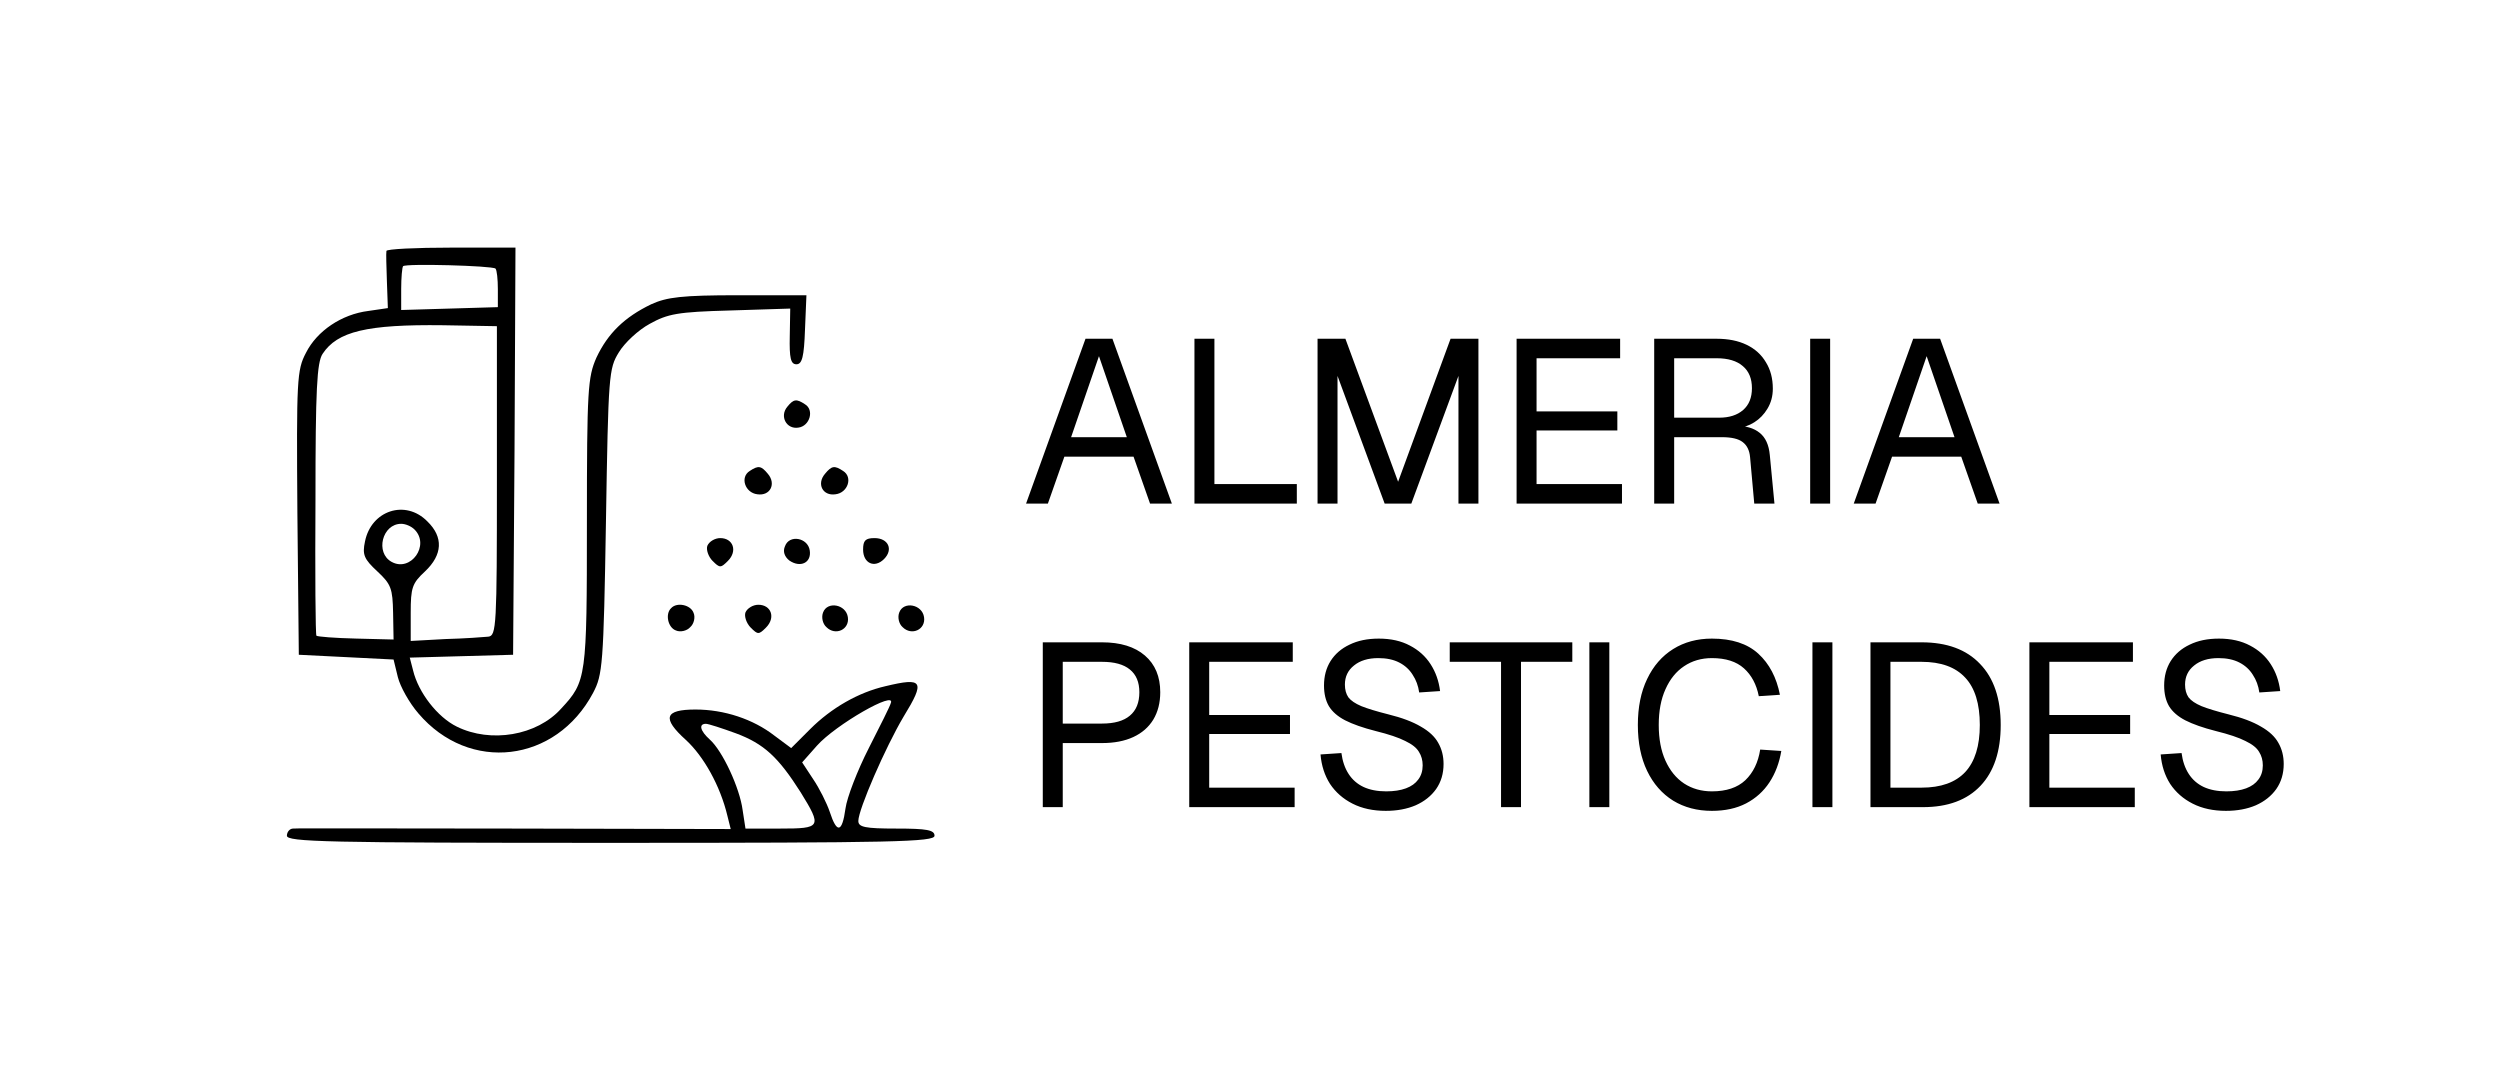 <svg width="700" height="300" viewBox="0 0 700 300" fill="none" xmlns="http://www.w3.org/2000/svg">
<path d="M108.2 70.267C108.067 70.933 108.2 74.667 108.333 78.8L108.6 86.267L103.133 87.067C95.667 88 88.733 92.667 85.667 98.8C83.133 103.6 83 106.267 83.267 143.6L83.667 183.333L97 184L110.2 184.667L111.4 189.6C112.067 192.267 114.6 196.8 117.133 199.733C131.4 216.533 155.667 213.6 166.067 194C168.733 188.933 169 186.267 169.667 146C170.333 104.933 170.467 103.2 173.267 98.667C174.867 96 178.733 92.4 181.933 90.667C187 87.867 189.667 87.333 204.467 86.933L221.267 86.4L221.133 94.133C221 100.267 221.4 102 223 102C224.6 102 225.133 99.867 225.4 92.267L225.8 82.667H206.733C190.867 82.667 186.733 83.2 182.333 85.2C174.867 88.8 170.2 93.333 167 100.133C164.6 105.6 164.333 108.933 164.333 146.4C164.333 189.733 164.2 190.8 157.133 198.4C150.333 206 137.4 208.133 127.933 203.467C122.467 200.8 117.133 193.867 115.667 187.733L114.733 184.133L129.267 183.733L143.667 183.333L144.067 126.267L144.333 69.333H126.333C116.467 69.333 108.2 69.733 108.2 70.267ZM138.733 75.2C139.133 75.6 139.4 78.267 139.4 80.933V86L125.933 86.4L112.333 86.8V80.933C112.333 77.733 112.6 74.8 112.867 74.533C113.667 73.733 137.8 74.4 138.733 75.2ZM139.133 134.667C139.133 175.333 139 178 136.733 178.267C135.4 178.4 129.933 178.8 124.733 178.933L115 179.467V171.6C115 164.533 115.4 163.333 119 160C123.933 155.333 124.2 150.4 119.667 146C113.533 139.733 103.933 142.933 102.2 151.6C101.4 155.333 101.933 156.533 105.667 160C109.533 163.6 109.933 164.8 110.067 171.6L110.2 179.067L99.667 178.8C93.8 178.667 88.867 178.267 88.6 178C88.333 177.867 88.2 160.667 88.333 139.867C88.333 109.067 88.733 101.467 90.333 99.067C94.467 92.8 102.733 90.8 124.067 91.067L139.133 91.333V134.667ZM116.067 148.267C120.467 152.667 115 160.267 109.667 157.333C105 154.8 107 146.667 112.333 146.667C113.533 146.667 115.133 147.333 116.067 148.267Z" fill="black"/>
<path d="M220.466 113.867C218.2 116.533 220.2 120.267 223.533 119.733C226.733 119.333 228.066 114.8 225.4 113.2C223 111.6 222.2 111.733 220.466 113.867Z" fill="black"/>
<path d="M209.933 131.867C207.133 133.6 208.6 138 212.066 138.4C215.666 138.933 217.4 135.467 215 132.667C213.133 130.4 212.333 130.267 209.933 131.867Z" fill="black"/>
<path d="M231 132.667C228.6 135.467 230.333 138.933 233.933 138.4C237.4 138 238.867 133.6 236.067 131.867C233.667 130.267 232.867 130.4 231 132.667Z" fill="black"/>
<path d="M198.066 152.8C197.666 153.867 198.333 155.867 199.533 157.067C201.533 159.067 201.8 159.067 203.8 157.067C206.6 154.267 205.266 150.667 201.666 150.667C200.2 150.667 198.6 151.6 198.066 152.8Z" fill="black"/>
<path d="M219.8 152.933C219.133 154.4 219.666 155.867 221 156.933C224.066 159.067 227.266 157.6 226.733 154.133C226.2 150.533 221 149.6 219.8 152.933Z" fill="black"/>
<path d="M241.666 153.867C241.666 157.733 244.866 159.2 247.533 156.533C250.199 153.867 248.733 150.667 244.866 150.667C242.333 150.667 241.666 151.333 241.666 153.867Z" fill="black"/>
<path d="M187.933 170.267C186.199 171.867 186.999 175.733 189.266 176.533C190.466 177.067 192.333 176.667 193.266 175.6C194.333 174.667 194.733 172.8 194.199 171.6C193.399 169.333 189.533 168.533 187.933 170.267Z" fill="black"/>
<path d="M208.733 171.467C208.333 172.533 209 174.533 210.2 175.733C212.2 177.733 212.467 177.733 214.467 175.733C217.267 172.933 215.933 169.333 212.333 169.333C210.867 169.333 209.267 170.267 208.733 171.467Z" fill="black"/>
<path d="M230.467 171.467C229.933 172.8 230.333 174.667 231.4 175.6C233.933 178.133 237.933 176.267 237.4 172.8C236.867 169.2 231.667 168.267 230.467 171.467Z" fill="black"/>
<path d="M251.8 171.467C251.266 172.8 251.666 174.667 252.733 175.6C255.266 178.133 259.266 176.267 258.733 172.8C258.2 169.2 253 168.267 251.8 171.467Z" fill="black"/>
<path d="M247.933 192.133C240.333 193.867 232.733 198.267 226.866 204.133L221.533 209.467L216.866 206C210.866 201.333 202.733 198.667 194.733 198.667C186.066 198.667 185.266 201.067 192.066 207.2C197 211.733 201.666 220 203.666 228.4L204.6 232.133L144.2 232C110.866 232 82.866 231.867 82.066 232C81.133 232 80.333 232.933 80.333 234C80.333 235.733 91.266 236 171 236C250.733 236 261.666 235.733 261.666 234C261.666 232.4 259.533 232 251 232C242.2 232 240.333 231.6 240.333 229.867C240.333 226.667 247.933 209.2 253 200.667C259.133 190.667 258.466 189.6 247.933 192.133ZM249.4 196.933C249.266 197.6 246.466 203.2 243.266 209.467C240.066 215.733 237.133 223.333 236.733 226.4C235.8 233.2 234.333 233.467 232.333 227.333C231.533 224.933 229.4 220.667 227.666 218.133L224.6 213.467L228.733 208.8C233.933 202.933 251.133 193.067 249.4 196.933ZM206.066 205.333C213.933 208.267 217.933 212 224.2 221.867C230.2 231.6 229.933 232 218.466 232H208.733L207.933 226.8C207.133 220.667 202.333 210.267 198.733 207.067C196.066 204.667 195.533 202.667 197.666 202.667C198.333 202.667 202.066 203.867 206.066 205.333Z" fill="black"/>
<path d="M287.3 141L303.94 94.85H311.48L328.12 141H322.01L317.395 127.87H298.025L293.41 141H287.3ZM299.91 122.41H315.51L307.71 99.725L299.91 122.41ZM334.446 141V94.85H340.036V138.4L337.241 135.54H363.111V141H334.446ZM368.914 141V94.85H376.714L391.469 134.89L406.159 94.85H413.959V141H408.369V105.25L395.174 141H387.699L374.504 105.25V141H368.914ZM424.646 141V94.85H453.636V100.31H430.236V115.195H452.856V120.525H430.236V135.54H454.156V141H424.646ZM463.176 141V94.85H480.661C483.911 94.85 486.706 95.413 489.046 96.54C491.386 97.667 493.185 99.292 494.441 101.415C495.741 103.495 496.391 105.965 496.391 108.825C496.391 110.905 495.893 112.768 494.896 114.415C493.943 116.018 492.708 117.297 491.191 118.25C489.675 119.203 488.093 119.723 486.446 119.81L486.056 119.225C488.873 119.225 491.083 119.875 492.686 121.175C494.333 122.475 495.286 124.555 495.546 127.415L496.846 141H491.191L490.021 128C489.848 126.093 489.155 124.685 487.941 123.775C486.771 122.865 484.843 122.41 482.156 122.41H468.766V141H463.176ZM468.766 116.95H481.376C484.193 116.95 486.425 116.235 488.071 114.805C489.718 113.375 490.541 111.338 490.541 108.695C490.541 106.008 489.696 103.95 488.006 102.52C486.316 101.047 483.868 100.31 480.661 100.31H468.766V116.95ZM506.848 141V94.85H512.438V141H506.848ZM519.053 141L535.693 94.85H543.233L559.873 141H553.763L549.148 127.87H529.778L525.163 141H519.053ZM531.663 122.41H547.263L539.463 99.725L531.663 122.41ZM291.98 226V179.85H308.555C313.712 179.85 317.72 181.085 320.58 183.555C323.44 186.025 324.87 189.448 324.87 193.825C324.87 196.772 324.22 199.328 322.92 201.495C321.62 203.618 319.757 205.243 317.33 206.37C314.903 207.497 311.978 208.06 308.555 208.06H297.57V226H291.98ZM297.57 202.6H308.555C312.022 202.6 314.622 201.863 316.355 200.39C318.132 198.917 319.02 196.728 319.02 193.825C319.02 191.008 318.132 188.885 316.355 187.455C314.622 186.025 312.022 185.31 308.555 185.31H297.57V202.6ZM332.986 226V179.85H361.976V185.31H338.576V200.195H361.196V205.525H338.576V220.54H362.496V226H332.986ZM388.011 227.04C384.458 227.04 381.359 226.368 378.716 225.025C376.073 223.682 373.971 221.84 372.411 219.5C370.894 217.117 370.006 214.365 369.746 211.245L375.596 210.855C375.899 213.152 376.571 215.102 377.611 216.705C378.651 218.308 380.038 219.522 381.771 220.345C383.548 221.168 385.671 221.58 388.141 221.58C390.308 221.58 392.149 221.298 393.666 220.735C395.183 220.172 396.331 219.348 397.111 218.265C397.934 217.182 398.346 215.86 398.346 214.3C398.346 212.87 397.999 211.613 397.306 210.53C396.656 209.403 395.378 208.385 393.471 207.475C391.608 206.522 388.834 205.59 385.151 204.68C381.598 203.77 378.759 202.773 376.636 201.69C374.556 200.607 373.039 199.285 372.086 197.725C371.176 196.165 370.721 194.237 370.721 191.94C370.721 189.34 371.328 187.065 372.541 185.115C373.798 183.122 375.574 181.583 377.871 180.5C380.168 179.373 382.898 178.81 386.061 178.81C389.441 178.81 392.344 179.46 394.771 180.76C397.198 182.017 399.126 183.75 400.556 185.96C401.986 188.17 402.874 190.683 403.221 193.5L397.371 193.89C397.111 192.027 396.504 190.38 395.551 188.95C394.641 187.477 393.384 186.328 391.781 185.505C390.178 184.682 388.228 184.27 385.931 184.27C383.071 184.27 380.796 184.963 379.106 186.35C377.416 187.693 376.571 189.47 376.571 191.68C376.571 193.11 376.896 194.302 377.546 195.255C378.239 196.165 379.453 196.988 381.186 197.725C382.919 198.418 385.411 199.177 388.661 200C392.518 200.953 395.573 202.102 397.826 203.445C400.123 204.745 401.748 206.262 402.701 207.995C403.698 209.728 404.196 211.7 404.196 213.91C404.196 216.597 403.503 218.937 402.116 220.93C400.729 222.88 398.823 224.397 396.396 225.48C393.969 226.52 391.174 227.04 388.011 227.04ZM420.291 226V185.31H405.926V179.85H440.246V185.31H425.881V226H420.291ZM445.022 226V179.85H450.612V226H445.022ZM479.333 227.04C475.216 227.04 471.598 226.087 468.478 224.18C465.358 222.23 462.931 219.457 461.198 215.86C459.465 212.263 458.598 207.973 458.598 202.99C458.598 198.007 459.465 193.717 461.198 190.12C462.931 186.48 465.358 183.685 468.478 181.735C471.598 179.785 475.216 178.81 479.333 178.81C484.923 178.81 489.256 180.218 492.333 183.035C495.41 185.852 497.425 189.687 498.378 194.54L492.463 194.93C491.813 191.637 490.426 189.037 488.303 187.13C486.18 185.223 483.19 184.27 479.333 184.27C476.386 184.27 473.786 185.028 471.533 186.545C469.323 188.018 467.59 190.163 466.333 192.98C465.076 195.753 464.448 199.09 464.448 202.99C464.448 206.89 465.076 210.227 466.333 213C467.59 215.773 469.323 217.897 471.533 219.37C473.786 220.843 476.386 221.58 479.333 221.58C483.363 221.58 486.483 220.54 488.693 218.46C490.903 216.337 492.29 213.477 492.853 209.88L498.768 210.27C498.205 213.607 497.1 216.532 495.453 219.045C493.806 221.558 491.618 223.53 488.888 224.96C486.201 226.347 483.016 227.04 479.333 227.04ZM507.483 226V179.85H513.073V226H507.483ZM523.733 226V179.85H538.033C545.14 179.85 550.6 181.865 554.413 185.895C558.27 189.882 560.198 195.58 560.198 202.99C560.198 210.357 558.313 216.033 554.543 220.02C550.773 224.007 545.4 226 538.423 226H523.733ZM529.323 220.54H538.033C543.45 220.54 547.523 219.088 550.253 216.185C552.983 213.238 554.348 208.84 554.348 202.99C554.348 197.053 552.983 192.633 550.253 189.73C547.523 186.783 543.45 185.31 538.033 185.31H529.323V220.54ZM568.23 226V179.85H597.22V185.31H573.82V200.195H596.44V205.525H573.82V220.54H597.74V226H568.23ZM623.255 227.04C619.702 227.04 616.603 226.368 613.96 225.025C611.317 223.682 609.215 221.84 607.655 219.5C606.138 217.117 605.25 214.365 604.99 211.245L610.84 210.855C611.143 213.152 611.815 215.102 612.855 216.705C613.895 218.308 615.282 219.522 617.015 220.345C618.792 221.168 620.915 221.58 623.385 221.58C625.552 221.58 627.393 221.298 628.91 220.735C630.427 220.172 631.575 219.348 632.355 218.265C633.178 217.182 633.59 215.86 633.59 214.3C633.59 212.87 633.243 211.613 632.55 210.53C631.9 209.403 630.622 208.385 628.715 207.475C626.852 206.522 624.078 205.59 620.395 204.68C616.842 203.77 614.003 202.773 611.88 201.69C609.8 200.607 608.283 199.285 607.33 197.725C606.42 196.165 605.965 194.237 605.965 191.94C605.965 189.34 606.572 187.065 607.785 185.115C609.042 183.122 610.818 181.583 613.115 180.5C615.412 179.373 618.142 178.81 621.305 178.81C624.685 178.81 627.588 179.46 630.015 180.76C632.442 182.017 634.37 183.75 635.8 185.96C637.23 188.17 638.118 190.683 638.465 193.5L632.615 193.89C632.355 192.027 631.748 190.38 630.795 188.95C629.885 187.477 628.628 186.328 627.025 185.505C625.422 184.682 623.472 184.27 621.175 184.27C618.315 184.27 616.04 184.963 614.35 186.35C612.66 187.693 611.815 189.47 611.815 191.68C611.815 193.11 612.14 194.302 612.79 195.255C613.483 196.165 614.697 196.988 616.43 197.725C618.163 198.418 620.655 199.177 623.905 200C627.762 200.953 630.817 202.102 633.07 203.445C635.367 204.745 636.992 206.262 637.945 207.995C638.942 209.728 639.44 211.7 639.44 213.91C639.44 216.597 638.747 218.937 637.36 220.93C635.973 222.88 634.067 224.397 631.64 225.48C629.213 226.52 626.418 227.04 623.255 227.04Z" fill="black"/>
</svg>
